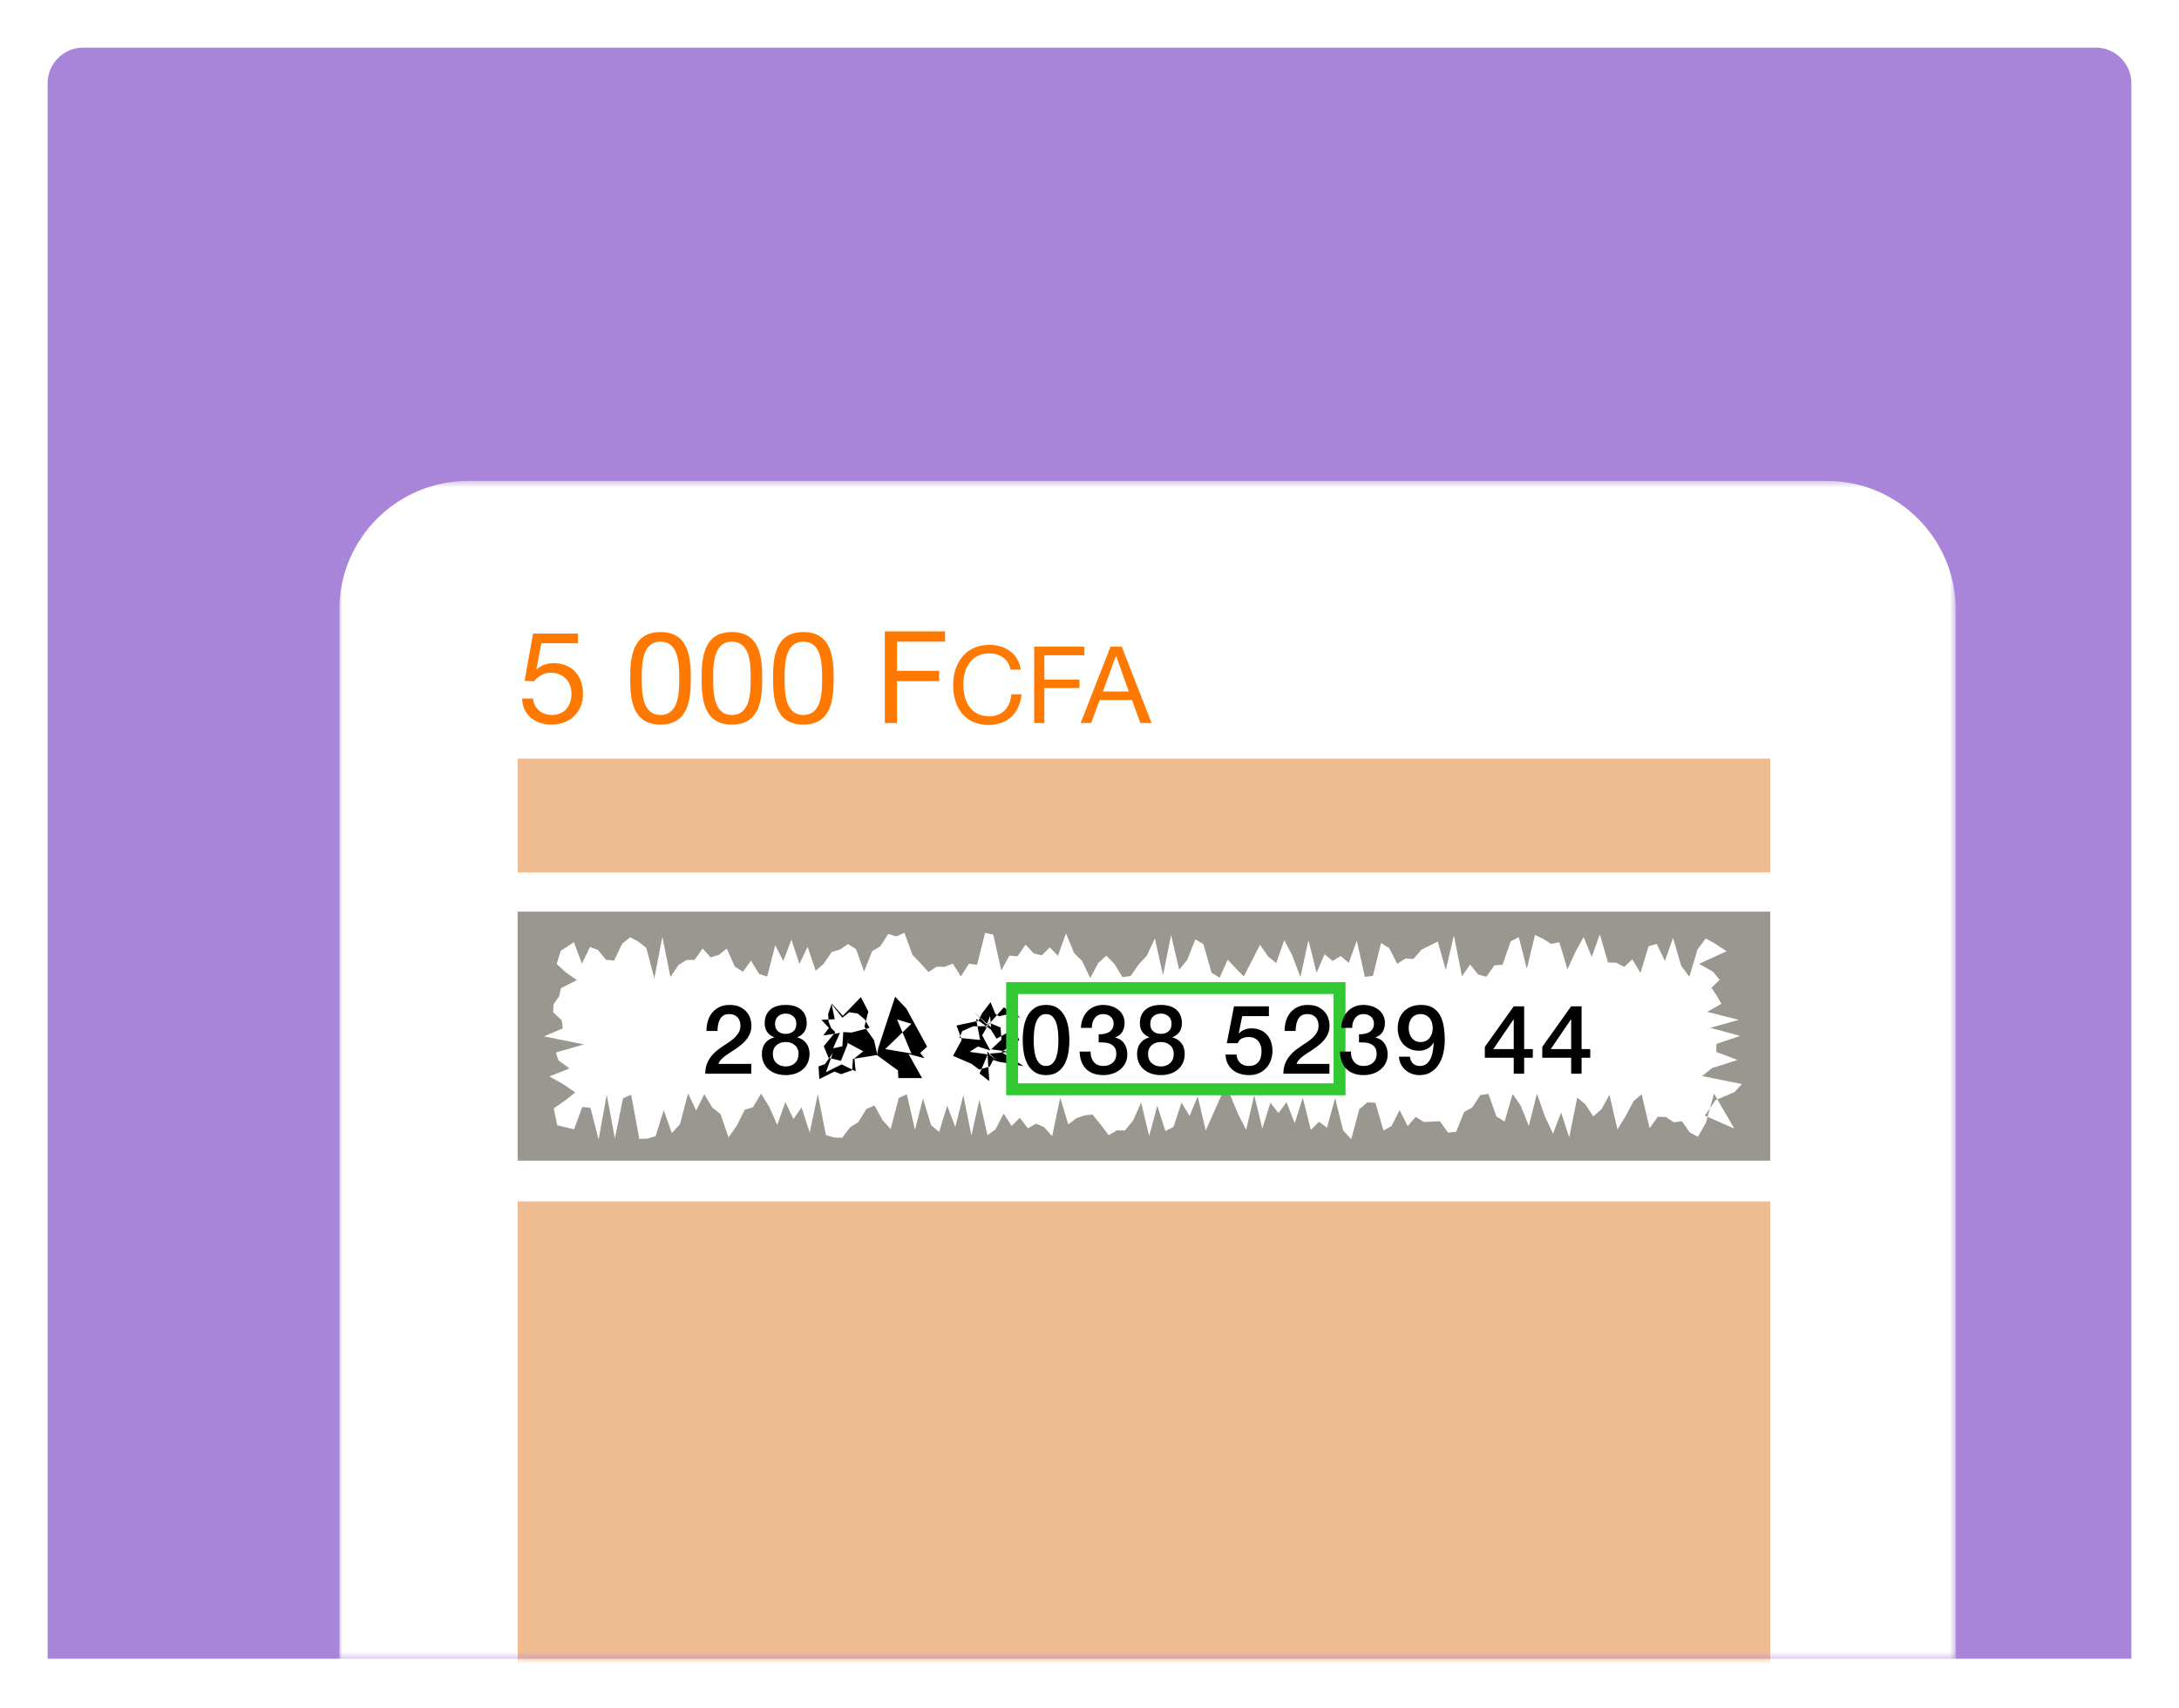 <svg xmlns="http://www.w3.org/2000/svg" xmlns:xlink="http://www.w3.org/1999/xlink" width="366" height="287" viewBox="0 0 366 287">
    <defs>
        <filter id="a" width="108.3%" height="108%" x="-4.2%" y="-4%" filterUnits="objectBoundingBox">
            <feOffset dy="2" in="SourceAlpha" result="shadowOffsetOuter1"/>
            <feGaussianBlur in="shadowOffsetOuter1" result="shadowBlurOuter1" stdDeviation="4"/>
            <feColorMatrix in="shadowBlurOuter1" result="shadowMatrixOuter1" values="0 0 0 0 0 0 0 0 0 0 0 0 0 0 0 0 0 0 0.05 0"/>
            <feMerge>
                <feMergeNode in="shadowMatrixOuter1"/>
                <feMergeNode in="SourceGraphic"/>
            </feMerge>
        </filter>
        <path id="b" d="M6 0h338a6 6 0 0 1 6 6v264.667H0V6a6 6 0 0 1 6-6z"/>
        <filter id="d" width="180.5%" height="153.8%" x="-40.3%" y="-26.8%" filterUnits="objectBoundingBox">
            <feOffset dx="10" dy="22" in="SourceAlpha" result="shadowOffsetOuter1"/>
            <feGaussianBlur in="shadowOffsetOuter1" result="shadowBlurOuter1" stdDeviation="17.5"/>
            <feColorMatrix in="shadowBlurOuter1" result="shadowMatrixOuter1" values="0 0 0 0 0 0 0 0 0 0 0 0 0 0 0 0 0 0 0.5 0"/>
            <feMerge>
                <feMergeNode in="shadowMatrixOuter1"/>
                <feMergeNode in="SourceGraphic"/>
            </feMerge>
        </filter>
        <path id="e" d="M0 .372h271.488v407.83H0z"/>
        <path id="g" d="M0 408.628h271.488V.798H0z"/>
    </defs>
    <g fill="none" fill-rule="evenodd" filter="url(#a)" transform="translate(8 6)">
        <mask id="c" fill="#fff">
            <use xlink:href="#b"/>
        </mask>
        <use fill="#A885D8" xlink:href="#b"/>
        <g mask="url(#c)">
            <g filter="url(#d)" transform="translate(39 50)">
                <g transform="translate(0 .426)">
                    <mask id="f" fill="#fff">
                        <use xlink:href="#e"/>
                    </mask>
                    <path fill="#FFF" d="M249.909 408.202H21.579c-11.87 0-21.58-9.71-21.58-21.58V21.953C0 10.081 9.71.371 21.58.371h228.33c11.868 0 21.579 9.71 21.579 21.58v364.67c0 11.87-9.71 21.58-21.58 21.58" mask="url(#f)"/>
                </g>
                <mask id="h" fill="#fff">
                    <use xlink:href="#g"/>
                </mask>
                <path fill="#EFBC92" d="M29.948 66.578h210.395V47.441H29.948z" mask="url(#h)"/>
                <path fill="#9A9790" d="M29.948 114.99h210.395V73.154H29.948z" mask="url(#h)"/>
                <path fill="#EFBC92" d="M29.948 303.973h210.395V121.838H29.948z" mask="url(#h)"/>
                <path fill="#FF7900" d="M40.085 28.06h-6.168l-.82 4.4.043.043c.669-.755 1.813-1.1 2.846-1.1 2.718 0 4.94 1.748 4.94 5.24 0 2.588-1.789 5.09-5.348 5.09-2.652 0-4.81-1.616-4.875-4.378h1.833c.108 1.575 1.38 2.762 3.213 2.762 1.748 0 3.237-1.187 3.237-3.625 0-2.027-1.403-3.472-3.45-3.472-1.166 0-2.137.584-2.85 1.445l-1.573-.086 1.423-7.936h7.549v1.617zM53.94 40.117c3.127 0 3.149-3.883 3.149-6.168 0-2.264-.022-6.149-3.149-6.149-3.127 0-3.149 3.885-3.149 6.149 0 2.285.022 6.168 3.15 6.168m0-13.933c4.788 0 5.09 4.4 5.09 7.786 0 3.365-.302 7.763-5.09 7.763-4.79 0-5.09-4.398-5.09-7.763 0-3.386.3-7.786 5.09-7.786M65.939 40.117c3.127 0 3.149-3.883 3.149-6.168 0-2.264-.022-6.149-3.15-6.149-3.126 0-3.148 3.885-3.148 6.149 0 2.285.022 6.168 3.149 6.168m0-13.933c4.789 0 5.09 4.4 5.09 7.786 0 3.365-.301 7.763-5.09 7.763-4.787 0-5.09-4.398-5.09-7.763 0-3.386.303-7.786 5.09-7.786M77.937 40.117c3.127 0 3.148-3.883 3.148-6.168 0-2.264-.021-6.149-3.148-6.149-3.128 0-3.15 3.885-3.15 6.149 0 2.285.022 6.168 3.15 6.168m0-13.933c4.788 0 5.09 4.4 5.09 7.786 0 3.365-.302 7.763-5.09 7.763-4.787 0-5.09-4.398-5.09-7.763 0-3.386.303-7.786 5.09-7.786M91.62 26.076h10.115V27.8h-8.067v4.897h7.074v1.726h-7.074v7.051H91.62zM112.749 32.506c-.36-1.814-1.815-2.731-3.595-2.731-3.055 0-4.348 2.516-4.348 5.193 0 2.931 1.293 5.373 4.366 5.373 2.246 0 3.54-1.58 3.702-3.7h1.709c-.326 3.199-2.32 5.139-5.555 5.139-3.99 0-5.93-2.947-5.93-6.686 0-3.719 2.12-6.758 6.074-6.758 2.677 0 4.887 1.439 5.283 4.17h-1.706zM116.71 28.642h8.428v1.439h-6.722v4.078h5.896v1.439h-5.896v5.876h-1.707zM128.252 36.173h4.35l-2.14-5.984h-.036l-2.174 5.984zm1.277-7.53h1.886l5.016 12.831h-1.889l-1.4-3.864h-5.43l-1.436 3.864h-1.762l5.015-12.832z" mask="url(#h)"/>
                <path fill="#FFF" d="M234.302 109.598l-3.404-5.873-1.35 4.868-1.353 2.393-1.35-.724-1.35-1.897-1.351.185-1.352-.894-1.35-.032-1.351 1.917-1.353-5.699-1.35 1.15-1.352 2.545-1.35 2.21-1.353-5.813-1.352 2.44-1.353 1.185-1.352-2.05-1.352-1.12-1.354 6.675-1.354-4.174-1.354 3.559-1.356-2.86-1.354-3.853-1.356 5.438-1.358-3.406-1.358-1.984-1.357 4.631-1.358-.836-1.36-3.805-1.359.192-1.358 2.104-1.356.736-1.355 3.342-1.356.128-1.356-1.902-1.356.06-1.356.058-1.352-.852-1.356 1.54-1.354-2.675-1.354 2.667-1.354.766-1.354-4.666-1.354-.074-1.356 1.145-1.354 5.046-1.356-1.487-1.356-5.436-1.356 4.994-1.356-1.004-1.358 1.387-1.357-5.438-1.358 4.308-1.36-3.547-1.36 1.828-1.36-1.744-1.358 4.354-1.358-5.636-1.357 5.844-1.358-2.668-1.358-3.279-1.355-.066-1.356 3.062-1.358 3.073-1.356-5.736-1.356 3.29-1.357-2.245-1.356 4.09-1.358.672-1.36-4.248-1.357 5.093-1.361-5.63-1.36 3.057-1.36 1.64-1.36-.015-1.358.82-1.36-1.798-1.357-1.674-1.358.13-1.358.488-1.36 1.038-1.35-4.494-1.356 6.465-1.355-1.52-1.36-.577-1.361.773-1.36-1.767-1.36 1.375-1.355-2.071-1.356 2.63-1.354.999-1.354-5.969-1.354 6-1.352-6.768-1.355 5.354-1.352-3.588-1.354 4.415-1.354-1.131-1.354-4.501-1.358 5.285-1.357-5.978-1.362.614-1.36 5.233-1.364-1.506-1.361-2.469-1.36.619-1.36 2.201-1.357.85-1.356 1.776-1.36-.062-1.359-.404-1.361-6.897-1.361 6.492-1.367-4.25L76.278 108l-1.363-2.866-1.362 3.85-1.359-3.068-1.363-2.177-1.363 2.285-1.367.407-1.363 2.713-1.363 1.951-1.363-3.943-1.367-1.074-1.352-2.26-1.358 2.747-1.363-2.87-1.366 5.178-1.363 1.48-1.362-3.849-1.363 4.368-1.37.403-1.365.068-1.367-7.421-1.37.59-1.37 6.743-1.367-7.346-1.365 7.526-1.372-5.328-1.374-.128-1.379 3.742-2.83-.676-.578-2.832 1.926-1.347 1.682-1.336-1.933-1.34-2.41-1.345 3.38-1.349-1.85-1.345-.437-1.343 4.724-1.345-6.71-1.35 3.146-1.35-.167-1.348-1.455-1.352.076-1.35.937-1.35.3-1.346 2.669-1.356-1.91-1.356-1.473-1.36.68-2.208 2.206-1.445 1.352 3.594 1.351-2.785 1.352.498 1.35 1.658 1.353.115 1.35-2.81 1.351-1.112 1.352.734 1.35 1.05 1.351 5.137 1.35-6.995 1.353 6.772 1.352-2.026 1.353-.844 1.352-.012 1.352-1.922 1.352 1.494 1.354-.41 1.355-1.065 1.354 3.034 1.354.86 1.356-1.856 1.355 2.208 1.358.46 1.356-5.252 1.36 2.62 1.359-3.575 1.358 4.087 1.357-2.89 1.358 4.018 1.358-1.166 1.356-1.992 1.357-.388 1.354-.932 1.356.865 1.354 3.767 1.356-3.443 1.354-.79 1.354-2.1 1.354.423 1.354-.61 1.355 3.71 1.354 1.415 1.355 1.462 1.355-.896 1.354.027 1.355-.54 1.356 2.155 1.358-2.13 1.358.175 1.356-5.37 1.36.294 1.359 6.017 1.36-2.476 1.358.11 1.36-1.955 1.36 1.456 1.355.34 1.358-1.348 1.358 1.426 1.356-3.775 1.355 3.285 1.356 1.347 1.358 2.88 1.356-2.538 1.358-1.234 1.355 1.396 1.358 2.222 1.358-.201 1.36-1.942 1.36-1.471 1.36-2.88 1.361 6.174 1.36-6.748 1.357 5.811 1.36-1.672 1.358-3.438 1.357.834 1.358 4.776 1.358.846 1.352-3.023 1.356 1.433 1.356 1.368 1.357-2.63 1.362-2.678 1.36 1.958 1.359 1.108 1.357-3.838 1.356 2.574 1.356 3.632 1.354-6.213 1.352 5.5 1.353-3.13 1.352 1.131 1.354-.836 1.354 1.153 1.354-3.726 1.354 6.087 1.358-.18 1.358-5.513 1.359.832 1.363 2.664 1.363-.887 1.361.06 1.36-1.565 1.358-.674 1.357-.687 1.36 4.78 1.357-5.796 1.358 6.87 1.361-1.984 1.363 1.68 1.365.371 1.363-1.915 1.363-.106 1.36-3.918 1.361-.723 1.363 5.326 1.363-5.69 1.367.648 1.363.872 1.363-.3 1.363 4.567 1.365-2.992 1.354-2.428 1.358 3.329 1.363-3.794 1.368 4.734 1.362.027 1.36.707 1.364-1.271 1.368 2.289 1.367-4.49 1.367-.378 1.37 2.848 1.368-3.862 1.369 4.677 1.365 1.849 1.372-4.57 1.376-1.87 1.377.75 2.136 1.397-4.614 2.122 2.37 1.347 1.075 1.336-1.37 1.34.897 1.345.768 1.349-2.391 1.345 5.29 1.343-4.762 1.345 5.003 1.35-3.976 1.35-.018 1.348 3.563 1.352-4.25 1.35-1.7 1.35 6.683 1.346-1.25 1.356-3.19 1.356-1.77 2.602z" mask="url(#h)"/>
                <path fill="#000" d="M69.194 100.388h-7.736c.01-.94.237-1.76.68-2.46.442-.702 1.046-1.311 1.812-1.83.367-.269.75-.531 1.15-.783.398-.254.765-.527 1.1-.818.334-.292.61-.606.825-.948.216-.34.33-.73.34-1.173 0-.205-.023-.422-.072-.654a1.757 1.757 0 0 0-.284-.65c-.14-.199-.335-.364-.583-.5-.248-.136-.572-.202-.97-.202-.368 0-.672.073-.914.217a1.633 1.633 0 0 0-.583.599 2.993 2.993 0 0 0-.324.9c-.07.344-.111.717-.122 1.116h-1.845c0-.626.085-1.207.252-1.74.167-.535.417-.995.752-1.384a3.557 3.557 0 0 1 1.222-.915c.479-.22 1.038-.33 1.675-.33.69 0 1.267.112 1.731.339.464.227.84.512 1.126.858.284.345.487.72.606 1.125.119.403.178.79.178 1.157 0 .453-.07.863-.21 1.23-.14.367-.33.703-.567 1.01a5.731 5.731 0 0 1-.81.85c-.301.26-.614.503-.938.73-.323.226-.647.442-.97.647-.324.205-.623.41-.9.615a5.37 5.37 0 0 0-.72.638 1.818 1.818 0 0 0-.42.705h5.519v1.65zM74.971 90.288c-.496 0-.917.15-1.262.446-.345.297-.518.725-.518 1.286 0 .54.167.953.502 1.239.334.286.76.428 1.278.428s.944-.142 1.279-.428c.334-.286.501-.7.501-1.239 0-.561-.172-.989-.517-1.286-.346-.296-.766-.446-1.263-.446m0 8.87c.615 0 1.128-.184 1.538-.551.41-.367.615-.885.615-1.554 0-.625-.205-1.113-.615-1.463-.41-.351-.923-.527-1.538-.527s-1.127.176-1.537.527c-.41.35-.615.838-.615 1.463 0 .67.205 1.187.615 1.554.41.367.922.55 1.537.55m0 1.457c-.572 0-1.102-.081-1.593-.243a3.668 3.668 0 0 1-1.271-.703 3.238 3.238 0 0 1-.835-1.126 3.61 3.61 0 0 1-.298-1.489c0-.712.185-1.31.557-1.796.372-.486.878-.81 1.514-.971v-.033c-.518-.194-.915-.492-1.188-.897-.275-.406-.414-.883-.414-1.433 0-.971.306-1.728.914-2.273.61-.545 1.481-.818 2.614-.818 1.133 0 2.003.273 2.615.818.608.545.913 1.302.913 2.273 0 .55-.136 1.027-.413 1.433-.274.405-.671.703-1.189.897v.033c.637.162 1.142.485 1.514.97.372.486.558 1.085.558 1.797 0 .55-.101 1.047-.299 1.49a3.238 3.238 0 0 1-.834 1.125 3.676 3.676 0 0 1-1.27.703 5.077 5.077 0 0 1-1.595.243M84.488 90.978l-1.807-2.286.53 2.532-2.238.108 1.266 1.352-.955 1.28 2.802-.444-1.155 2.597 1.557-.34.159-2.402.138.023 1.243.068 3.024-.782-.805-1.437-1.194-.985-1.405-.203-1.16.919zm-1.616 5.948l-1.147 3.215 2.65-1.332 2.354 1.176-.22-2.187 1.484-1.181-2.645-1.424.146-.85-.168 1.191-1.08 2.678-2.077-.505-.81-1.95 1.952-2.354-.702-.703-.444-1.075-.063-1.29.606-1.737 1.861 2.061 3.032-3.147 1.252 2.44-.657 2.522 1.617 2.282.563 2.483-4.106.656-.145 1.905-1.83.66-1.143-.435-2.532 1.253-.13-2.127 1.067-.369 1.315-1.856z" mask="url(#h)"/>
                <path fill="#000" d="M91.692 96.243l4.391.743-2.41-5.719 2.409.729-4.39 4.247zm6.601 1.54l-2.686-.705 2.267 4.037-3.98-.002-.067-1.279-3.514-2.559.203-1.199 2.838-8.62 1.88 1.972 3.49 6.416-1.164 1.054.733.884zM109.169 101.633l-.33-4.97 1.6 1.51-1.42-1.15 3.626-.309-3.153-.43 1.71-1.607-.13-2.055-1.903-.788-1.196 2.111 1.366 2.53-2.096-.656-1.381.895 2.97.407-.075.372-1.221 2.861 1.633 1.279zm2.442-12.407l-3.09 3.507.777-2.05.173 1.903-2.904-2.556 2.474 2.356-2.606.04-1.816.802-.451 1.138 3.461.349-.692-3.563 2.49 1.81.952 1.535 3.005-1.661.82 1.904-2.994 2.007 3.715 2.357-4.143-.73-.952-.302-.597 1.122-1.778.491-1.255-.953-3.118-1.354 1.463-2.687-.884-2.406 3.663-.78.618-1.255 1.437-1.889.8 1.964.62.408 2.77-.636.818.998-2.776-1.869zM118.702 99.077c.399 0 .733-.115 1.003-.347.27-.232.484-.547.64-.94a5.71 5.71 0 0 0 .331-1.384c.065-.528.097-1.09.097-1.683s-.032-1.153-.097-1.676a5.8 5.8 0 0 0-.33-1.383c-.157-.399-.371-.715-.64-.946-.27-.232-.605-.348-1.004-.348-.41 0-.748.116-1.011.348-.264.23-.476.547-.633.946a5.8 5.8 0 0 0-.33 1.383 13.678 13.678 0 0 0-.098 1.676c0 .594.032 1.155.097 1.683.065.529.176.99.331 1.385.157.392.369.707.633.939.263.232.6.347 1.01.347m0-10.245c.81 0 1.47.187 1.984.558.513.372.91.847 1.198 1.424.284.579.48 1.212.582 1.902.101.69.153 1.36.153 2.007 0 .648-.052 1.316-.153 2.007a6.389 6.389 0 0 1-.582 1.9 3.84 3.84 0 0 1-1.198 1.425c-.514.372-1.174.56-1.983.56-.81 0-1.47-.188-1.984-.56a3.84 3.84 0 0 1-1.197-1.424 6.284 6.284 0 0 1-.581-1.901 13.67 13.67 0 0 1-.155-2.007c0-.647.052-1.316.155-2.007.1-.69.295-1.323.58-1.902a3.854 3.854 0 0 1 1.198-1.424c.514-.37 1.174-.558 1.984-.558M127.538 93.752c.302.01.604-.01.906-.065.302-.054.572-.149.809-.282.237-.137.43-.322.575-.56.146-.237.218-.528.218-.873 0-.486-.164-.874-.493-1.165-.33-.292-.753-.437-1.271-.437-.324 0-.604.064-.842.194a1.71 1.71 0 0 0-.59.527 2.342 2.342 0 0 0-.348.744 2.787 2.787 0 0 0-.097.849h-1.845c.021-.55.124-1.061.307-1.529.184-.47.435-.877.754-1.222a3.339 3.339 0 0 1 1.156-.81 3.868 3.868 0 0 1 1.537-.29c.443 0 .876.064 1.304.193.426.13.81.319 1.15.567.339.248.61.563.816.946.205.383.307.823.307 1.32 0 .571-.13 1.07-.388 1.496-.26.428-.664.737-1.214.931v.033c.647.129 1.15.45 1.514.963.361.511.541 1.135.541 1.869a3.158 3.158 0 0 1-1.197 2.532 4.048 4.048 0 0 1-1.279.688 4.83 4.83 0 0 1-1.537.243c-.659 0-1.232-.095-1.723-.284a3.274 3.274 0 0 1-1.23-.8c-.33-.345-.581-.76-.754-1.246a5.084 5.084 0 0 1-.275-1.619h1.845c-.021.69.148 1.266.51 1.725.362.457.904.687 1.627.687.615 0 1.13-.177 1.546-.527.415-.35.622-.849.622-1.496 0-.443-.086-.793-.259-1.052a1.69 1.69 0 0 0-.68-.592 2.798 2.798 0 0 0-.945-.25c-.351-.032-.71-.043-1.077-.032v-1.376zM137.993 90.288c-.496 0-.917.15-1.262.446-.345.297-.518.725-.518 1.286 0 .54.167.953.502 1.239.334.286.76.428 1.278.428s.944-.142 1.279-.428c.334-.286.501-.7.501-1.239 0-.561-.172-.989-.517-1.286-.346-.296-.766-.446-1.263-.446m0 8.87c.615 0 1.128-.184 1.538-.551.41-.367.615-.885.615-1.554 0-.625-.205-1.113-.615-1.463-.41-.351-.923-.527-1.538-.527s-1.127.176-1.537.527c-.41.35-.615.838-.615 1.463 0 .67.205 1.187.615 1.554.41.367.922.55 1.537.55m0 1.457c-.572 0-1.102-.081-1.593-.243a3.668 3.668 0 0 1-1.271-.703 3.238 3.238 0 0 1-.835-1.126 3.61 3.61 0 0 1-.298-1.489c0-.712.185-1.31.557-1.796.372-.486.878-.81 1.514-.971v-.033c-.518-.194-.915-.492-1.188-.897-.275-.406-.414-.883-.414-1.433 0-.971.306-1.728.914-2.273.61-.545 1.481-.818 2.614-.818 1.133 0 2.003.273 2.615.818.608.545.913 1.302.913 2.273 0 .55-.136 1.027-.413 1.433-.274.405-.671.703-1.189.897v.033c.637.162 1.142.485 1.514.97.373.486.558 1.085.558 1.797 0 .55-.101 1.047-.299 1.49a3.238 3.238 0 0 1-.834 1.125 3.676 3.676 0 0 1-1.27.703 5.077 5.077 0 0 1-1.595.243M150.276 89.059h5.859v1.65h-4.483l-.583 2.882.033.032c.248-.28.563-.495.946-.64a3.196 3.196 0 0 1 1.141-.218c.562 0 1.063.094 1.506.283.442.188.814.453 1.116.793.302.34.533.742.687 1.206.157.464.236.966.236 1.505 0 .453-.072.92-.218 1.4-.145.48-.38.918-.696 1.31a3.701 3.701 0 0 1-1.222.971c-.497.254-1.09.382-1.78.382-.551 0-1.06-.074-1.531-.22a3.643 3.643 0 0 1-1.237-.654 3.214 3.214 0 0 1-.85-1.078c-.21-.426-.326-.924-.348-1.496h1.845c.054.615.264 1.086.631 1.416.367.329.853.494 1.457.494.388 0 .717-.065.987-.194.27-.13.487-.308.656-.534.166-.227.285-.491.355-.793.07-.302.106-.626.106-.971 0-.313-.043-.614-.13-.898a2.203 2.203 0 0 0-.388-.753 1.851 1.851 0 0 0-.67-.518 2.25 2.25 0 0 0-.965-.194c-.388 0-.751.072-1.091.217-.34.146-.586.42-.737.819h-1.845l1.213-6.199zM166.3 100.388h-7.737c.01-.94.237-1.76.68-2.46.442-.702 1.046-1.311 1.812-1.83.367-.269.75-.531 1.15-.783.399-.254.766-.527 1.1-.818.334-.292.61-.606.825-.948.216-.34.33-.73.34-1.173 0-.205-.023-.422-.072-.654a1.757 1.757 0 0 0-.284-.65c-.14-.199-.334-.364-.582-.5-.249-.136-.572-.202-.971-.202-.367 0-.671.073-.914.217a1.633 1.633 0 0 0-.583.599 2.993 2.993 0 0 0-.323.9c-.07.344-.112.717-.123 1.116h-1.845c0-.626.085-1.207.252-1.74.167-.535.417-.995.752-1.384a3.557 3.557 0 0 1 1.223-.915c.478-.22 1.037-.33 1.674-.33.69 0 1.268.112 1.732.339.463.227.84.512 1.125.858.284.345.488.72.606 1.125.119.403.178.79.178 1.157 0 .453-.07.863-.21 1.23-.14.367-.33.703-.567 1.01a5.731 5.731 0 0 1-.809.85c-.302.26-.615.503-.938.73-.324.226-.648.442-.972.647-.323.205-.622.41-.899.615a5.37 5.37 0 0 0-.719.638 1.818 1.818 0 0 0-.42.705h5.518v1.65z" mask="url(#h)"/>
                <path stroke="#32C832" stroke-width="2" d="M113 86h55v17h-55z" mask="url(#h)"/>
                <path fill="#000" d="M171.267 93.752c.302.01.604-.01.906-.065.302-.054.572-.149.81-.282.237-.137.43-.322.575-.56.146-.237.217-.528.217-.873 0-.486-.163-.874-.492-1.165-.331-.292-.754-.437-1.272-.437-.323 0-.604.064-.841.194a1.71 1.71 0 0 0-.59.527 2.342 2.342 0 0 0-.349.744 2.787 2.787 0 0 0-.097.849h-1.845c.022-.55.124-1.061.307-1.529.184-.47.436-.877.754-1.222a3.339 3.339 0 0 1 1.156-.81 3.868 3.868 0 0 1 1.538-.29c.442 0 .875.064 1.303.193.427.13.81.319 1.15.567.34.248.61.563.816.946.205.383.307.823.307 1.32 0 .571-.129 1.07-.388 1.496-.259.428-.664.737-1.214.931v.033c.648.129 1.151.45 1.514.963.362.511.542 1.135.542 1.869a3.158 3.158 0 0 1-1.198 2.532 4.048 4.048 0 0 1-1.279.688 4.83 4.83 0 0 1-1.537.243c-.658 0-1.232-.095-1.723-.284a3.274 3.274 0 0 1-1.23-.8c-.329-.345-.58-.76-.753-1.246a5.084 5.084 0 0 1-.275-1.619h1.845c-.022.69.147 1.266.51 1.725.362.457.903.687 1.626.687.615 0 1.131-.177 1.546-.527.416-.35.623-.849.623-1.496 0-.443-.087-.793-.26-1.052a1.69 1.69 0 0 0-.68-.592 2.798 2.798 0 0 0-.945-.25 8.88 8.88 0 0 0-1.077-.032v-1.376zM181.594 90.37c-.335 0-.626.061-.874.187a1.68 1.68 0 0 0-.615.509 2.283 2.283 0 0 0-.365.744c-.081.28-.12.572-.12.874 0 .313.039.612.12.898.08.286.203.537.365.753a1.803 1.803 0 0 0 1.489.728c.345 0 .647-.064.906-.194s.471-.304.638-.527a2.4 2.4 0 0 0 .382-.76 3.085 3.085 0 0 0 0-1.772 2.224 2.224 0 0 0-.382-.737c-.167-.21-.38-.38-.638-.509a2.002 2.002 0 0 0-.906-.194zm-1.764 7.153c.043.464.206.838.492 1.126.286.284.673.428 1.158.428.497 0 .892-.131 1.189-.397.297-.265.527-.592.689-.988a5.11 5.11 0 0 0 .332-1.262c.058-.446.105-.86.137-1.237l-.032-.033a2.518 2.518 0 0 1-1.02 1.011 2.96 2.96 0 0 1-1.424.349c-.54 0-1.029-.092-1.466-.275a3.286 3.286 0 0 1-1.124-.77 3.406 3.406 0 0 1-.728-1.197 4.54 4.54 0 0 1-.259-1.578c0-.55.087-1.059.26-1.53.172-.47.425-.877.76-1.23.334-.35.744-.622 1.23-.816.485-.194 1.036-.292 1.65-.292.799 0 1.457.153 1.975.46a3.3 3.3 0 0 1 1.221 1.265c.297.532.505 1.162.624 1.885.119.722.178 1.494.178 2.314 0 .68-.072 1.365-.22 2.055a6.186 6.186 0 0 1-.719 1.885 4.157 4.157 0 0 1-1.32 1.384c-.544.357-1.215.535-2.014.535-.453 0-.879-.076-1.278-.227a3.44 3.44 0 0 1-1.061-.631 3.259 3.259 0 0 1-.752-.971 3.034 3.034 0 0 1-.323-1.263h1.845zM193.828 96.244h3.431V91.26h-.032l-3.399 4.985zm6.636 1.457h-1.457v2.686h-1.748v-2.686h-4.855v-1.83l4.855-6.813h1.748v7.186h1.457v1.457zM203.474 96.244h3.43V91.26h-.031l-3.4 4.985zm6.635 1.457h-1.456v2.686h-1.748v-2.686h-4.855v-1.83l4.855-6.813h1.748v7.186h1.456v1.457z" mask="url(#h)"/>
            </g>
        </g>
    </g>
</svg>
